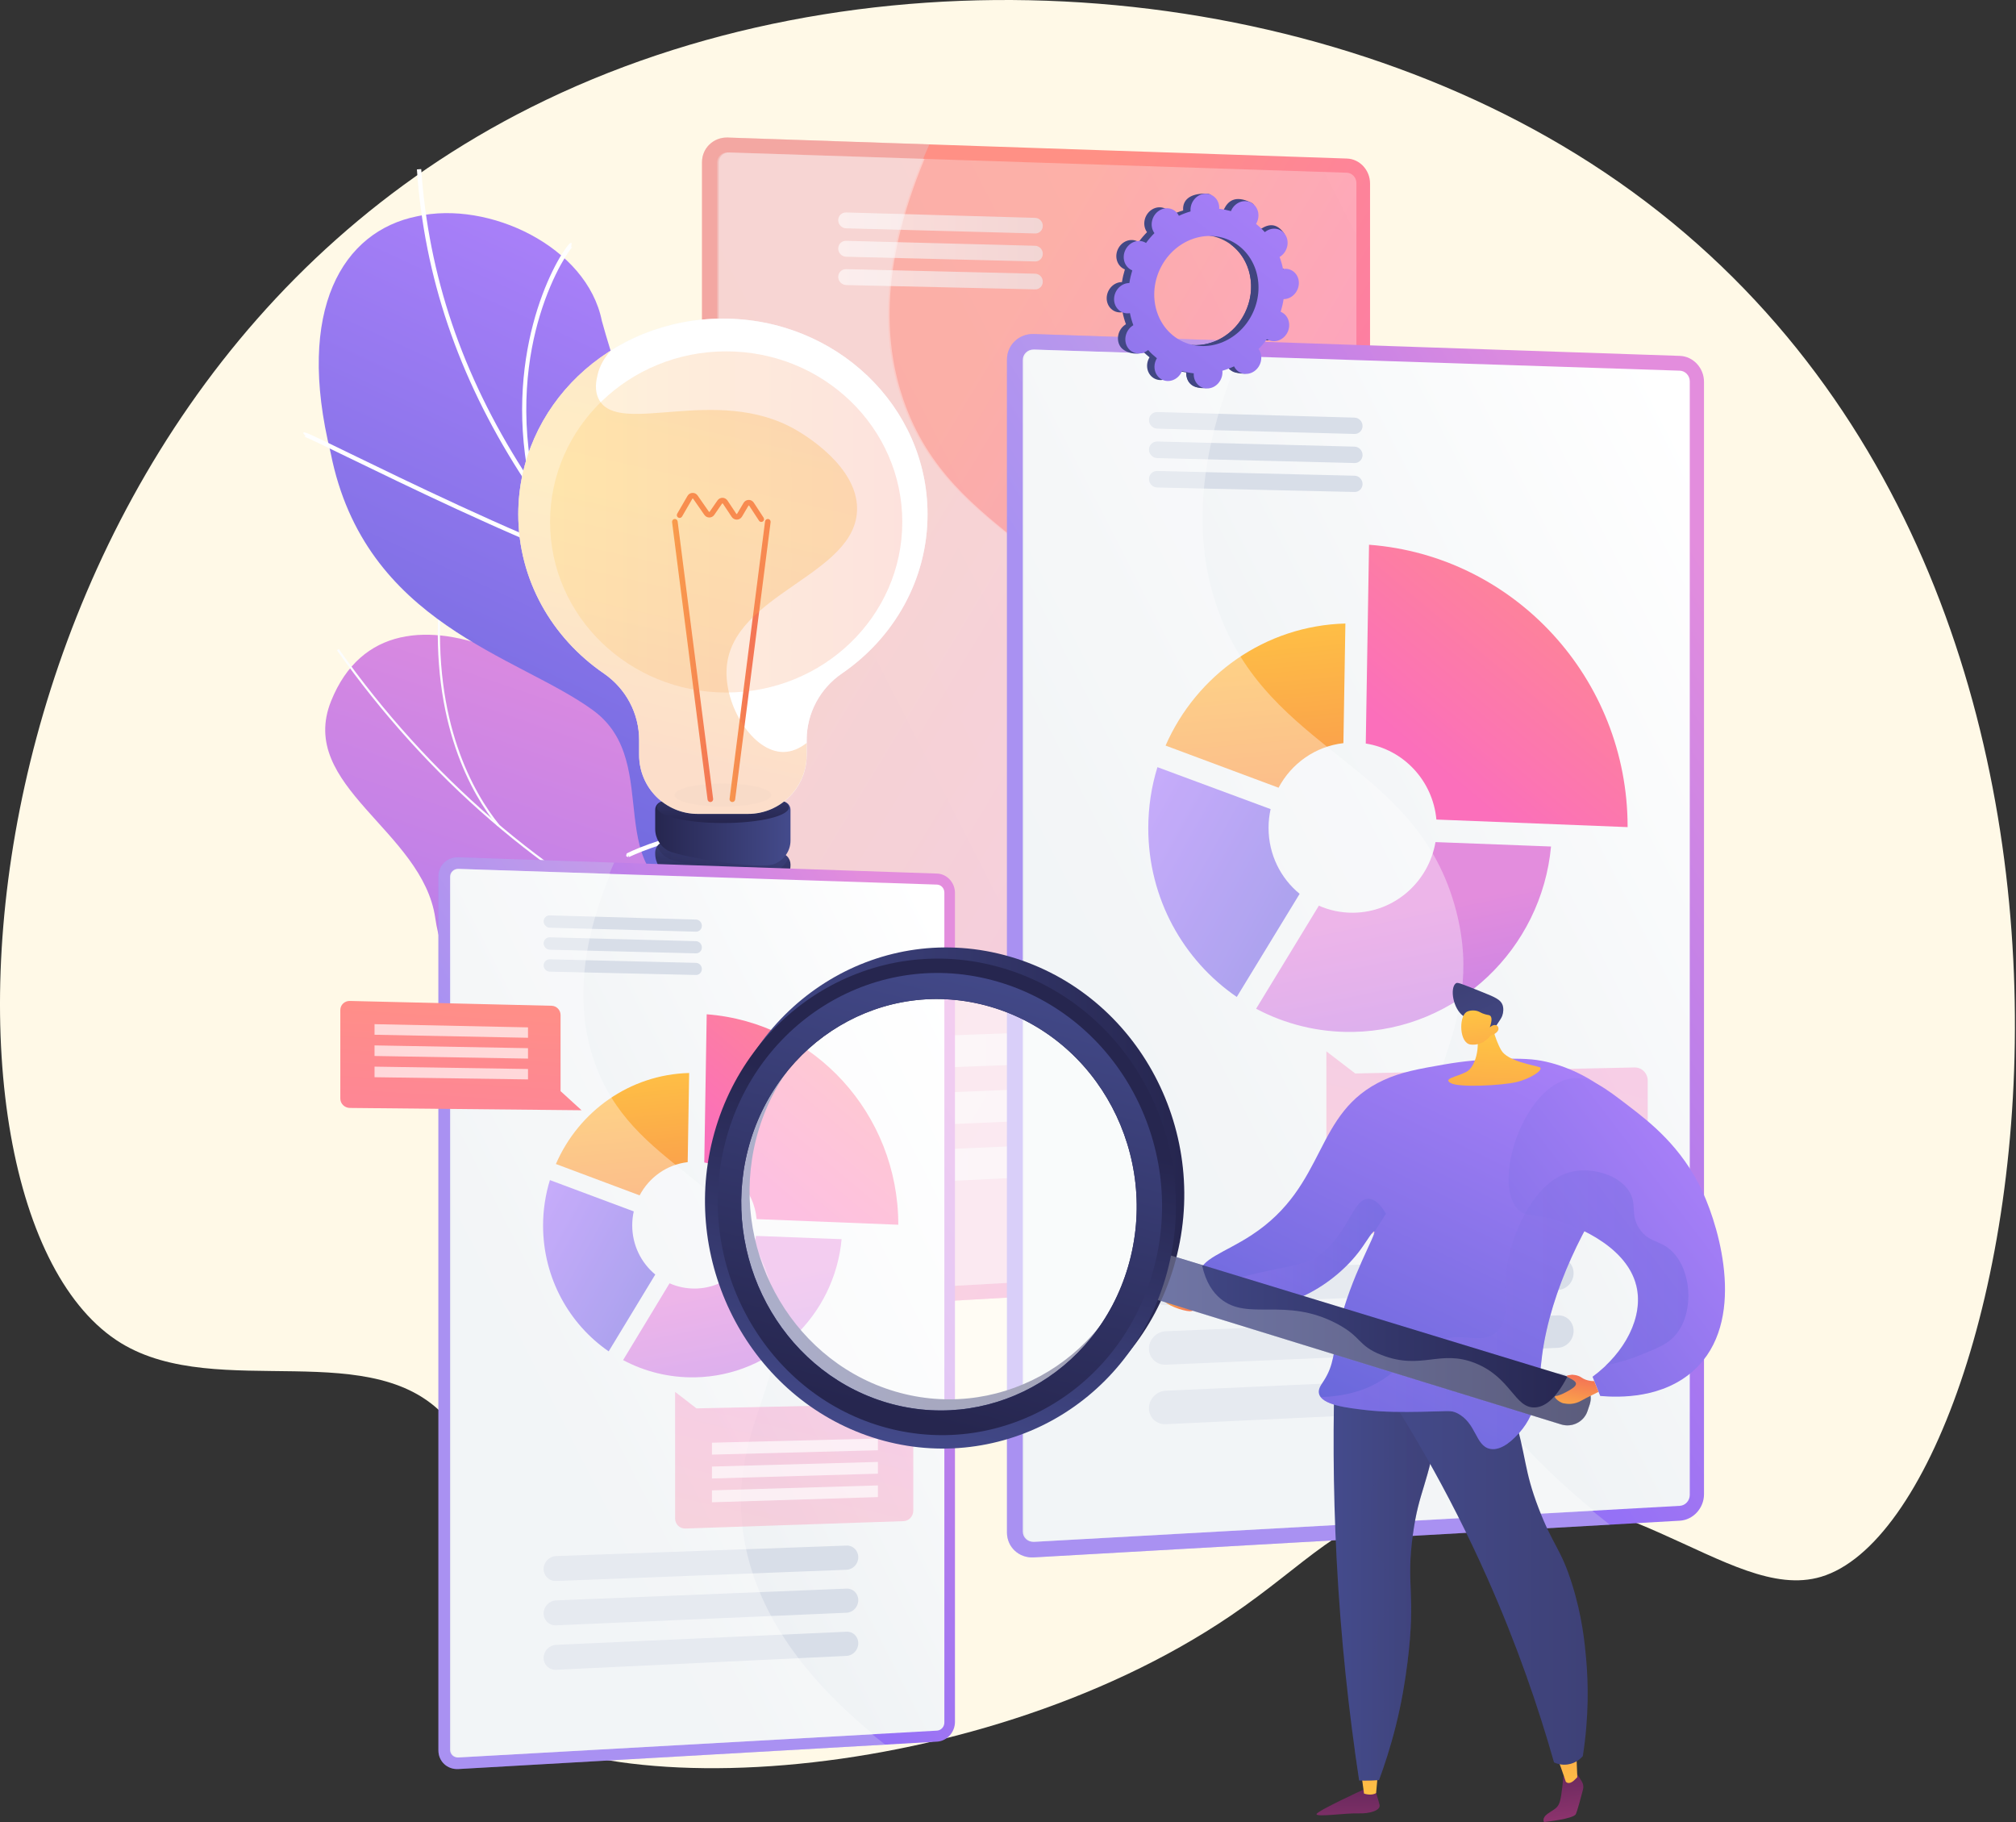 <svg width="498" height="450" viewBox="0 0 498 450" fill="none" xmlns="http://www.w3.org/2000/svg">
<rect x="0" y="0" width="498" height="450" fill="#333333" stroke="none"/>
<path d="M29.913 331.728C53.947 346.389 92.912 329.198 110.972 350.96C128.57 372.138 99.72 398.171 114.865 418.13C137.334 447.754 240.133 442.345 304.002 399.041C323.218 386.024 330.684 375.143 352.407 370.319C399.051 359.975 426.799 396.336 449.873 389.425C501.814 373.846 545.401 134.171 389.292 38.011C316.374 -6.907 211.105 -13.628 131.148 26.512C-13.354 99.013 -24.001 298.815 29.913 331.728Z" fill="#FFF9E7"/>
<path d="M272.467 274.329C274.131 272.83 276.445 268.095 276.524 266.628C277.127 256.78 279.457 238.427 273.005 230.22C271.896 228.816 264.398 231.988 262.544 231.278C257.265 232.146 255.49 232.761 250.069 231.136C234.076 226.306 239.576 192.755 211.979 201.325C191.769 207.59 181.688 222.961 165.631 196.054C149.558 169.147 96.585 136.448 81.796 173.124C73.315 194.176 104.367 205.081 107.522 226.733C110.517 247.311 125.798 255.407 148.512 253.34C171.227 251.272 167.422 264.339 172.78 282.156C179.231 303.556 208.381 288.043 221.22 279.742C231.571 273.051 262.433 262.982 272.467 274.329Z" fill="url(#paint0_linear_0_36782)"/>
<path d="M247.644 251.43C219.984 251.43 192.499 245.118 166.868 232.745C134.437 217.09 105.524 192.14 83.238 160.593L83.682 160.293C105.905 191.761 134.754 216.648 167.105 232.272C201.106 248.684 238.403 254.413 274.971 248.826L275.05 249.347C265.936 250.736 256.774 251.43 247.644 251.43Z" fill="#FCFDFE"/>
<path d="M174.46 291.373L174.032 291.057C186.253 275.008 212.582 256.638 232.744 250.136L232.903 250.641C212.835 257.112 186.618 275.386 174.46 291.373Z" fill="#FCFDFE"/>
<path d="M260.721 251.367C249.689 249.947 239.829 243.05 231.397 230.867C225.247 221.982 219.984 210.541 215.768 196.858L216.275 196.701C220.491 210.336 225.722 221.714 231.841 230.552C240.178 242.593 249.926 249.426 260.784 250.815L260.721 251.367Z" fill="#FCFDFE"/>
<path d="M109.455 243.65L109.17 243.193C122.231 235.049 142.077 226.117 162.445 229.81L162.35 230.331C142.156 226.685 122.437 235.554 109.455 243.65Z" fill="#FCFDFE"/>
<path d="M122.913 204.055C116.588 196.243 106.301 178.616 108.425 148.442L108.964 148.473C106.856 178.458 117.064 195.959 123.341 203.708L122.913 204.055Z" fill="#FCFDFE"/>
<path d="M257.154 295.902C268.678 287.491 280.075 278.795 291.329 269.847C291.599 269.91 284.703 241.488 266.316 234.592C230.192 221.493 237.103 188.432 236.025 171.64C235.344 147.526 222.33 128.068 201.549 138.926C178.312 150.541 158.641 115.459 148.671 79.241C144.993 60.934 120.773 49.446 103.02 53.423C84.728 57.1 72.919 76.258 81.7 111.94C90.101 154.218 128.033 161.919 146.483 175.412C164.633 188.637 146.943 216.854 173.208 223.056C195.621 229.068 220.539 228.611 220.777 251.273C220.729 273.84 228.829 287.885 257.154 295.902Z" fill="url(#paint1_linear_0_36782)"/>
<path d="M273.972 288.674C273.782 288.343 239.449 239.878 196.794 196.985C190.359 189.773 183.685 182.64 177.234 175.743C159.909 157.248 141.997 138.121 128.366 116.753C113.117 92.829 104.811 68.32 102.988 41.839L104.05 41.76C105.857 68.068 114.1 92.402 129.253 116.185C142.822 137.474 160.701 156.569 177.995 175.017C184.462 181.914 191.135 189.047 197.555 196.259C238.862 237.795 274.495 287.143 274.923 288.232L274.432 288.422L273.972 288.674Z" fill="white"/>
<path d="M144.819 139.446C124.894 131.887 99.549 119.546 85.917 112.933C80.21 110.156 75.709 107.962 75.138 107.852C75.201 107.868 75.344 107.852 75.487 107.757L74.853 106.905C75.281 106.589 75.297 106.574 86.392 111.971C99.992 118.583 125.322 130.908 145.199 138.452L144.819 139.446Z" fill="white"/>
<path d="M131.282 121.156C123.737 88.41 136.83 64.564 140.476 60.414C140.698 60.161 140.904 59.956 141.205 59.988L141.11 61.045C141.3 61.061 141.411 60.966 141.411 60.966C141.015 61.282 136.64 67.058 133.343 77.963C130.505 87.337 128.033 102.376 132.297 120.919L131.282 121.156Z" fill="white"/>
<path d="M223.281 225.423C214.642 210.383 211.25 191.02 213.2 167.9C214.214 155.875 216.655 143.297 220.46 130.546C220.65 129.93 220.808 129.394 220.824 129.283L221.886 129.425C221.87 129.583 221.775 129.883 221.49 130.846C217.701 143.534 215.276 156.032 214.262 167.995C212.328 190.893 215.673 210.052 224.216 224.902L223.281 225.423Z" fill="white"/>
<path d="M155.249 211.725L154.662 211.44L154.789 210.809C155.027 210.604 163 206.753 174 204.844C184.05 203.092 198.712 202.698 211.44 210.73L210.87 211.63C186.919 196.511 155.724 211.488 155.423 211.661L155.154 211.204H155.138L155.249 211.725Z" fill="white"/>
<path d="M268.171 280.767C264.969 273.839 262.512 260.457 269.011 235.964C269.154 235.412 269.28 234.938 269.296 234.844L269.772 234.907L270.295 234.591C270.438 234.812 270.438 234.812 270.057 236.233C263.653 260.409 266.031 273.555 269.154 280.31L268.171 280.767Z" fill="white"/>
<path d="M259.659 269.437C250.83 258.989 227.941 260.047 218.51 260.994C218.098 261.041 217.828 261.057 217.733 261.057L217.701 259.984C217.797 259.984 218.034 259.952 218.399 259.92C246.186 257.143 256.695 264.245 260.483 268.742L259.659 269.437Z" fill="white"/>
<path d="M332.708 39.157L179.76 33.972C176.264 33.862 173.417 36.572 173.417 40.044V318.506C173.417 321.978 176.264 324.625 179.76 324.419L332.708 315.7C335.871 315.526 338.434 312.704 338.434 309.422V45.308C338.434 42.01 335.871 39.252 332.708 39.157Z" fill="url(#paint2_linear_0_36782)"/>
<g opacity="0.3">
<path d="M269.963 244.773C267.369 212.94 286.871 199.797 279.437 170.944C270.232 135.291 234.865 133.753 222.813 98.796C218.194 85.401 216.376 65.14 229.583 35.653L179.776 33.957C176.28 33.846 173.433 36.557 173.433 40.029V318.49C173.433 321.962 176.28 324.61 179.776 324.404L316.148 316.635C281.446 289.717 271.56 264.352 269.963 244.773Z" fill="#D8DEE8"/>
</g>
<path opacity="0.3" d="M332.708 42.66L179.76 37.65C178.32 37.603 177.166 38.728 177.166 40.139V318.284C177.166 319.711 178.336 320.789 179.76 320.709L332.708 312.165C334.005 312.085 335.065 310.928 335.065 309.58V45.197C335.065 43.849 334.005 42.708 332.708 42.66Z" fill="url(#paint3_linear_0_36782)"/>
<path opacity="0.6" d="M303.826 253.222L211.03 256.567C208.831 256.647 207.06 258.486 207.06 260.689C207.06 262.877 208.831 264.589 211.03 264.51L303.826 260.927C305.883 260.848 307.559 259.056 307.559 256.932C307.559 254.824 305.883 253.159 303.826 253.222Z" fill="url(#paint4_linear_0_36782)"/>
<path opacity="0.6" d="M303.826 266.951L211.03 270.725C208.831 270.82 207.06 272.659 207.06 274.862C207.06 277.05 208.831 278.762 211.03 278.667L303.826 274.672C305.883 274.577 307.559 272.785 307.559 270.661C307.559 268.521 305.883 266.872 303.826 266.951Z" fill="url(#paint5_linear_0_36782)"/>
<path opacity="0.6" d="M303.826 280.665L211.03 284.85C208.831 284.945 207.06 286.8 207.06 289.003C207.06 291.191 208.831 292.887 211.03 292.792L303.826 288.385C305.883 288.29 307.559 286.483 307.559 284.358C307.559 282.218 305.883 280.569 303.826 280.665Z" fill="url(#paint6_linear_0_36782)"/>
<path opacity="0.6" d="M255.696 53.805L209.021 52.473C207.929 52.441 207.06 53.297 207.06 54.375C207.06 55.453 207.945 56.373 209.021 56.389L255.696 57.657C256.756 57.689 257.594 56.849 257.594 55.77C257.61 54.724 256.756 53.836 255.696 53.805Z" fill="url(#paint7_linear_0_36782)"/>
<path opacity="0.6" d="M255.696 60.701L209.021 59.48C207.929 59.449 207.06 60.305 207.06 61.399C207.06 62.477 207.945 63.38 209.021 63.412L255.696 64.569C256.756 64.601 257.594 63.745 257.594 62.683C257.61 61.62 256.756 60.733 255.696 60.701Z" fill="url(#paint8_linear_0_36782)"/>
<path opacity="0.6" d="M255.696 67.597L209.021 66.472C207.929 66.44 207.06 67.312 207.06 68.39C207.06 69.468 207.945 70.371 209.021 70.403L255.696 71.465C256.756 71.497 257.594 70.641 257.594 69.579C257.61 68.501 256.756 67.613 255.696 67.597Z" fill="url(#paint9_linear_0_36782)"/>
<path opacity="0.35" d="M270.311 244.757C267.717 212.923 287.219 199.781 279.785 170.928C270.595 135.274 235.213 133.753 223.177 98.78C218.748 85.939 216.898 66.789 228.396 39.236L180.139 37.65C178.7 37.603 177.545 38.728 177.545 40.139V318.252C177.545 319.679 178.716 320.757 180.139 320.678L312.336 313.29C280.987 287.608 271.845 263.527 270.311 244.757Z" fill="white"/>
<path opacity="0.75" d="M229.124 127.02C229.124 100.323 206.488 78.687 178.576 78.687C150.665 78.687 128.029 100.323 128.029 127.02C128.029 143.215 136.369 157.555 149.164 166.326C154.598 170.054 157.883 176.177 157.883 182.776V186.472C157.883 194.514 164.376 201.017 172.369 201.017H184.784C192.793 201.017 199.269 194.498 199.269 186.472V182.776C199.269 176.177 202.555 170.038 207.989 166.326C220.784 157.555 229.124 143.215 229.124 127.02Z" fill="#F4F7FA"/>
<ellipse cx="178.576" cy="222.574" rx="11.215" ry="5.964" fill="url(#paint10_linear_0_36782)"/>
<path d="M163.665 211.931V218.022C163.665 220.084 164.834 221.972 166.682 222.86C169.257 224.097 173.522 225.445 179.73 225.287C184.769 225.16 188.054 224.335 190.139 223.463C192.161 222.622 193.456 220.623 193.456 218.434V215.071L163.665 211.931Z" fill="url(#paint11_linear_0_36782)"/>
<path opacity="0.3" d="M163.665 217.26C164.123 217.705 164.644 218.085 165.229 218.355C168.119 219.735 186.996 222.828 191.561 221.099C192.145 220.877 192.682 220.576 193.156 220.211C193.362 219.64 193.472 219.021 193.472 218.402V215.04L163.681 211.931V217.26H163.665Z" fill="url(#paint12_linear_0_36782)"/>
<path d="M164.992 207.775C163.317 207.6 161.848 208.917 161.848 210.614V210.789C161.848 213.105 163.159 215.214 165.229 216.214C168.119 217.594 186.996 220.687 191.561 218.958C193.851 218.085 195.273 216.118 195.273 213.66V213.517C195.273 212.058 194.167 210.82 192.73 210.678L164.992 207.775Z" fill="url(#paint13_linear_0_36782)"/>
<path opacity="0.3" d="M192.73 210.677L164.992 207.775C163.902 207.664 162.891 208.187 162.338 209.028C162.891 210.344 163.918 211.455 165.245 212.089C168.135 213.469 187.817 216.959 191.577 215.182C193.03 214.484 194.183 213.326 194.799 211.899C194.325 211.248 193.599 210.773 192.73 210.677Z" fill="url(#paint14_linear_0_36782)"/>
<path d="M163.902 197.924C162.765 197.924 161.848 198.844 161.848 199.986V204.761C161.848 207.077 163.159 209.187 165.229 210.186C168.119 211.566 187.801 215.056 191.561 213.279C193.772 212.232 195.273 210.091 195.273 207.632V200.002C195.273 198.86 194.357 197.94 193.22 197.94H163.902V197.924Z" fill="url(#paint15_linear_0_36782)"/>
<ellipse cx="178.576" cy="199.399" rx="16.302" ry="3.87" fill="url(#paint16_linear_0_36782)"/>
<path d="M229.124 127.02C229.124 100.323 206.488 78.687 178.576 78.687C150.665 78.687 128.029 100.323 128.029 127.02C128.029 143.215 136.369 157.555 149.164 166.326C154.598 170.054 157.883 176.177 157.883 182.776V186.472C157.883 194.514 164.376 201.017 172.369 201.017H184.784C192.793 201.017 199.269 194.498 199.269 186.472V182.776C199.269 176.177 202.555 170.038 207.989 166.326C220.784 157.555 229.124 143.215 229.124 127.02Z" fill="white"/>
<ellipse opacity="0.5" cx="178.576" cy="196.354" rx="11.926" ry="2.839" fill="#F4F7FA"/>
<path d="M175.465 198.083C175.117 198.083 174.833 197.829 174.785 197.48L166.019 128.955C165.971 128.574 166.24 128.225 166.619 128.177C166.998 128.13 167.345 128.399 167.393 128.78L176.16 197.305C176.207 197.686 175.939 198.035 175.559 198.083C175.528 198.083 175.496 198.083 175.465 198.083Z" fill="url(#paint17_linear_0_36782)"/>
<path d="M180.914 198.083C180.883 198.083 180.851 198.083 180.82 198.083C180.44 198.035 180.172 197.686 180.219 197.305L188.986 128.78C189.034 128.399 189.381 128.13 189.76 128.177C190.139 128.225 190.408 128.574 190.36 128.955L181.594 197.48C181.546 197.829 181.246 198.083 180.914 198.083Z" fill="url(#paint18_linear_0_36782)"/>
<path d="M188.054 128.907C187.833 128.907 187.612 128.796 187.486 128.59L185.069 124.894C185.037 124.862 185.006 124.831 184.974 124.847C184.911 124.847 184.895 124.894 184.879 124.91L183.284 127.607C183.015 128.051 182.557 128.32 182.036 128.336C181.53 128.352 181.041 128.098 180.756 127.67L178.561 124.371C178.529 124.339 178.497 124.323 178.466 124.323C178.419 124.339 178.403 124.339 178.371 124.371L176.444 127.162C176.16 127.575 175.702 127.813 175.228 127.813C174.738 127.813 174.28 127.575 173.996 127.162L171.215 123.165C171.184 123.133 171.152 123.118 171.121 123.118C171.073 123.118 171.057 123.133 171.026 123.181L168.483 127.575C168.293 127.908 167.867 128.019 167.535 127.829C167.203 127.638 167.093 127.21 167.282 126.877L169.825 122.483C170.078 122.039 170.536 121.753 171.057 121.738C171.563 121.706 172.053 121.96 172.337 122.388L175.117 126.385C175.149 126.417 175.18 126.433 175.212 126.433C175.243 126.433 175.275 126.417 175.307 126.385L177.234 123.593C177.518 123.181 177.976 122.943 178.466 122.943C178.956 122.943 179.414 123.197 179.698 123.609L181.894 126.909C181.925 126.94 181.957 126.972 181.988 126.956C182.052 126.956 182.067 126.909 182.083 126.893L183.679 124.196C183.947 123.752 184.405 123.482 184.927 123.467C185.432 123.451 185.922 123.704 186.206 124.149L188.623 127.845C188.828 128.162 188.749 128.59 188.433 128.796C188.323 128.86 188.181 128.907 188.054 128.907Z" fill="url(#paint19_linear_0_36782)"/>
<path opacity="0.3" d="M179.493 165.136C180.583 146.514 211.843 142.152 211.717 125.512C211.638 115.265 199.206 107.651 196.553 106.129C176.997 94.898 152.923 107.873 147.964 98.689C146.731 96.405 147.3 93.915 147.632 92.503C148.137 90.361 149.259 88.363 150.933 86.539C137.143 95.168 128.013 110.078 128.013 127.003C128.013 143.199 136.353 157.538 149.148 166.31C154.582 170.038 157.868 176.161 157.868 182.759V186.455C157.868 194.498 164.36 201.001 172.353 201.001H184.769C192.777 201.001 199.254 194.482 199.254 186.455V183.505C197.548 184.822 195.589 185.742 193.425 185.726C185.969 185.662 178.956 174.416 179.493 165.136Z" fill="url(#paint20_linear_0_36782)"/>
<ellipse opacity="0.2" cx="179.382" cy="128.907" rx="43.503" ry="42.13" fill="url(#paint21_linear_0_36782)"/>
<path d="M231.467 215.751L113.201 211.727C110.49 211.632 108.299 213.739 108.299 216.432V432.321C108.299 435.014 110.49 437.058 113.201 436.915L231.467 430.151C233.911 430.008 235.897 427.838 235.897 425.288V220.519C235.897 217.969 233.911 215.83 231.467 215.751Z" fill="url(#paint22_linear_0_36782)"/>
<g opacity="0.3">
<path d="M182.944 375.165C180.926 350.484 196.028 340.298 190.274 317.929C183.165 290.286 155.797 289.098 146.48 261.993C142.918 251.6 141.499 235.901 151.714 213.042L113.201 211.727C110.49 211.632 108.299 213.739 108.299 216.432V432.321C108.299 435.014 110.49 437.058 113.201 436.915L218.666 430.896C191.819 410.001 184.173 390.341 182.944 375.165Z" fill="#D8DEE8"/>
</g>
<path d="M231.467 218.476L113.201 214.595C112.098 214.563 111.183 215.418 111.183 216.527V432.163C111.183 433.272 112.082 434.111 113.201 434.048L231.467 427.426C232.476 427.363 233.28 426.476 233.28 425.43V220.44C233.28 219.395 232.476 218.507 231.467 218.476Z" fill="url(#paint23_linear_0_36782)"/>
<path d="M209.129 381.723L137.368 384.321C135.682 384.384 134.294 385.81 134.294 387.505C134.294 389.2 135.666 390.531 137.368 390.467L209.129 387.695C210.721 387.632 212.014 386.254 212.014 384.606C212.014 382.959 210.721 381.66 209.129 381.723Z" fill="#D8DEE8"/>
<path d="M209.129 392.353L137.368 395.268C135.682 395.331 134.294 396.773 134.294 398.468C134.294 400.163 135.666 401.493 137.368 401.414L209.129 398.309C210.721 398.246 212.014 396.852 212.014 395.204C212.014 393.573 210.721 392.289 209.129 392.353Z" fill="#D8DEE8"/>
<path d="M209.129 402.998L137.368 406.246C135.682 406.325 134.294 407.766 134.294 409.461C134.294 411.157 135.666 412.471 137.368 412.392L209.129 408.97C210.721 408.891 212.014 407.497 212.014 405.85C212.014 404.202 210.721 402.919 209.129 402.998Z" fill="#D8DEE8"/>
<path d="M171.909 227.109L135.808 226.08C134.972 226.048 134.294 226.713 134.294 227.553C134.294 228.393 134.972 229.09 135.808 229.121L171.909 230.103C172.728 230.119 173.375 229.47 173.375 228.646C173.39 227.822 172.728 227.125 171.909 227.109Z" fill="#D8DEE8"/>
<path d="M171.909 232.448L135.808 231.498C134.972 231.482 134.294 232.147 134.294 232.987C134.294 233.827 134.972 234.524 135.808 234.555L171.909 235.458C172.728 235.474 173.375 234.825 173.375 234.001C173.39 233.161 172.728 232.48 171.909 232.448Z" fill="#D8DEE8"/>
<path d="M171.909 237.803L135.808 236.931C134.972 236.916 134.294 237.581 134.294 238.421C134.294 239.26 134.972 239.957 135.808 239.973L171.909 240.797C172.728 240.813 173.375 240.163 173.375 239.324C173.39 238.516 172.728 237.819 171.909 237.803Z" fill="#D8DEE8"/>
<path d="M158.004 295.229C160.353 290.777 164.736 287.609 169.875 287.023L170.238 265.003C155.592 265.383 142.965 274.46 137.321 287.482L158.004 295.229Z" fill="url(#paint24_linear_0_36782)"/>
<path d="M186.743 305.24C185.498 312.559 179.239 318.167 171.688 318.246C169.449 318.262 167.321 317.803 165.398 316.947L153.921 335.91C159.234 338.745 165.288 340.282 171.688 340.171C190.732 339.822 206.165 324.836 207.899 306.048L186.743 305.24Z" fill="url(#paint25_linear_0_36782)"/>
<path d="M150.358 333.755L161.867 314.777C158.398 311.909 156.176 307.553 156.176 302.642C156.176 301.454 156.302 300.298 156.554 299.189L135.839 291.458C134.752 295.007 134.152 298.793 134.152 302.706C134.168 315.648 140.6 327.022 150.358 333.755Z" fill="url(#paint26_linear_0_36782)"/>
<path d="M173.974 287.101C180.879 288.179 186.254 293.945 186.901 301.09L221.898 302.484C221.898 302.468 221.898 302.452 221.898 302.436C221.898 275.173 201.183 252.519 174.573 250.507L173.974 287.101Z" fill="url(#paint27_linear_0_36782)"/>
<path opacity="0.35" d="M183.212 375.165C181.194 350.484 196.281 340.297 190.527 317.929C183.417 290.285 156.065 289.097 146.748 261.992C143.327 252.028 141.893 237.184 150.784 215.83L113.469 214.61C112.366 214.579 111.451 215.434 111.451 216.543V432.163C111.451 433.272 112.35 434.111 113.469 434.048L215.703 428.329C191.473 408.384 184.394 389.707 183.212 375.165Z" fill="white"/>
<path d="M143.658 274.207L86.417 273.636C85.125 273.621 84.068 272.591 84.068 271.324V249.446C84.068 248.179 85.125 247.181 86.417 247.213L136.249 248.401C137.479 248.432 138.472 249.446 138.472 250.682V269.486L143.658 274.207Z" fill="url(#paint28_linear_0_36782)"/>
<path opacity="0.67" d="M130.432 256.306L92.518 255.561V252.947L130.432 253.739V256.306Z" fill="white"/>
<path opacity="0.67" d="M130.432 261.454L92.518 260.805V258.191L130.432 258.872V261.454Z" fill="white"/>
<path opacity="0.67" d="M130.432 266.587L92.518 266.048V263.434L130.432 264.02V266.587Z" fill="white"/>
<path opacity="0.3" d="M172.051 347.838L223.191 346.729C224.515 346.697 225.603 347.806 225.603 349.184V373.105C225.603 374.483 224.531 375.64 223.191 375.687L169.292 377.509C167.904 377.557 166.769 376.448 166.769 375.022V343.767L172.051 347.838Z" fill="url(#paint29_linear_0_36782)"/>
<path opacity="0.67" d="M175.866 368.084L216.869 366.864V369.747L175.866 371.03V368.084Z" fill="white"/>
<path opacity="0.67" d="M175.866 362.206L216.869 361.065V363.964L175.866 365.153V362.206Z" fill="white"/>
<path opacity="0.67" d="M175.866 356.313L216.869 355.283V358.182L175.866 359.259V356.313Z" fill="white"/>
<path d="M414.961 87.895L255.362 82.501C251.705 82.375 248.745 85.206 248.745 88.812V378.487C248.745 382.093 251.705 384.845 255.362 384.639L414.961 375.576C418.269 375.386 420.929 372.46 420.929 369.044V94.301C420.929 90.868 418.253 88.005 414.961 87.895Z" fill="url(#paint30_linear_0_36782)"/>
<g opacity="0.3">
<path d="M349.472 301.805C346.765 268.684 367.122 255.018 359.35 224.997C349.757 187.906 312.841 186.309 300.256 149.945C295.444 136.01 293.528 114.942 307.332 84.257L255.346 82.501C251.689 82.375 248.729 85.206 248.729 88.812V378.487C248.729 382.093 251.689 384.845 255.346 384.639L397.659 376.557C361.455 348.545 351.15 322.162 349.472 301.805Z" fill="#D8DEE8"/>
</g>
<path d="M414.961 91.549L255.362 86.329C253.874 86.282 252.655 87.436 252.655 88.923V378.265C252.655 379.736 253.874 380.875 255.362 380.796L414.961 371.907C416.322 371.828 417.414 370.626 417.414 369.218V94.174C417.414 92.782 416.306 91.596 414.961 91.549Z" fill="url(#paint31_linear_0_36782)"/>
<path d="M384.82 310.584L287.972 314.063C285.692 314.143 283.824 316.056 283.824 318.35C283.824 320.628 285.676 322.415 287.972 322.32L384.82 318.587C386.973 318.508 388.715 316.642 388.715 314.443C388.715 312.245 386.973 310.52 384.82 310.584Z" fill="#D8DEE8"/>
<path d="M384.82 324.867L287.972 328.789C285.692 328.884 283.824 330.814 283.824 333.091C283.824 335.369 285.676 337.141 287.972 337.046L384.82 332.886C386.973 332.791 388.715 330.924 388.715 328.71C388.715 326.496 386.973 324.772 384.82 324.867Z" fill="#D8DEE8"/>
<path d="M384.82 339.134L287.972 343.483C285.692 343.578 283.824 345.524 283.824 347.801C283.824 350.079 285.676 351.851 287.972 351.74L384.82 347.153C386.973 347.058 388.715 345.176 388.715 342.961C388.715 340.747 386.973 339.039 384.82 339.134Z" fill="#D8DEE8"/>
<path d="M334.591 103.143L285.882 101.766C284.742 101.735 283.824 102.621 283.824 103.759C283.824 104.882 284.742 105.831 285.882 105.863L334.591 107.176C335.684 107.208 336.586 106.322 336.586 105.215C336.586 104.092 335.7 103.174 334.591 103.143Z" fill="#D8DEE8"/>
<path d="M334.591 110.308L285.882 109.042C284.742 109.011 283.824 109.912 283.824 111.035C283.824 112.158 284.742 113.107 285.882 113.139L334.591 114.357C335.684 114.388 336.586 113.503 336.586 112.396C336.586 111.257 335.7 110.339 334.591 110.308Z" fill="#D8DEE8"/>
<path d="M334.591 117.489L285.882 116.318C284.742 116.287 283.824 117.188 283.824 118.311C283.824 119.434 284.742 120.383 285.882 120.399L334.591 121.506C335.684 121.538 336.586 120.652 336.586 119.545C336.586 118.438 335.7 117.504 334.591 117.489Z" fill="#D8DEE8"/>
<path d="M315.833 194.549C318.999 188.57 324.919 184.331 331.853 183.54L332.344 153.994C312.572 154.516 295.554 166.695 287.924 184.142L315.833 194.549Z" fill="url(#paint32_linear_0_36782)"/>
<path d="M354.601 207.978C352.907 217.8 344.485 225.329 334.275 225.424C331.251 225.456 328.386 224.823 325.79 223.684L310.292 249.134C317.447 252.93 325.632 255.018 334.275 254.86C359.983 254.385 380.799 234.298 383.142 209.069L354.601 207.978Z" fill="url(#paint33_linear_0_36782)"/>
<path d="M305.512 246.224L321.041 220.758C316.355 216.915 313.363 211.063 313.363 204.467C313.363 202.869 313.537 201.319 313.87 199.832L285.914 189.472C284.442 194.233 283.65 199.31 283.65 204.562C283.666 221.945 292.341 237.192 305.512 246.224Z" fill="url(#paint34_linear_0_36782)"/>
<path d="M337.378 183.635C346.701 185.091 353.952 192.825 354.822 202.41L402.059 204.277C402.059 204.261 402.059 204.229 402.059 204.213C402.059 167.628 374.103 137.244 338.185 134.539L337.378 183.635Z" fill="url(#paint35_linear_0_36782)"/>
<path opacity="0.35" d="M349.836 301.789C347.129 268.668 367.486 255.002 359.714 224.997C350.121 187.906 313.205 186.324 300.636 149.945C296.014 136.58 294.082 116.666 306.081 88.005L255.726 86.36C254.238 86.313 253.019 87.468 253.019 88.954V378.265C253.019 379.736 254.238 380.875 255.726 380.796L393.685 373.124C360.996 346.362 351.435 321.292 349.836 301.789Z" fill="white"/>
<path opacity="0.3" d="M334.781 265.125L403.785 263.638C405.574 263.607 407.03 265.078 407.03 266.928V299.037C407.03 300.888 405.574 302.453 403.785 302.501L331.045 304.953C329.162 305.016 327.642 303.529 327.642 301.615V259.652L334.781 265.125Z" fill="url(#paint36_linear_0_36782)"/>
<path opacity="0.67" d="M339.926 292.299L395.268 290.638V294.529L339.926 296.253V292.299Z" fill="white"/>
<path opacity="0.67" d="M339.926 284.406L395.268 282.888V286.763L339.926 288.345V284.406Z" fill="white"/>
<path opacity="0.67" d="M339.926 276.513L395.268 275.122V278.997L339.926 280.452V276.513Z" fill="white"/>
<path d="M336.676 442.054C336.676 442.054 325.396 447.23 325.222 448.037C325.033 448.86 332.49 447.752 335.523 447.863C338.556 447.974 341.068 447.071 340.784 445.774C340.5 444.491 339.441 441.247 339.441 441.247L336.676 442.054Z" fill="url(#paint37_linear_0_36782)"/>
<path d="M336.25 437.875L336.945 442.972C336.945 442.972 338.73 443.605 339.931 442.845L340.437 437.258L336.25 437.875Z" fill="url(#paint38_linear_0_36782)"/>
<path d="M389.428 437.875L390.74 439.98C391.103 440.566 391.214 441.278 391.04 441.959C390.582 443.716 389.681 447.135 389.27 448.037C388.733 449.256 381.418 450 381.418 450C381.418 450 380.771 449.082 382.272 447.974C383.788 446.866 384.768 446.691 385.289 445.045C385.826 443.399 386.174 438.777 386.174 438.777L389.428 437.875Z" fill="url(#paint39_linear_0_36782)"/>
<path d="M383.946 432.525C384.42 432.905 386.79 440.044 386.79 440.044C386.79 440.044 387.548 441.009 388.986 439.569C390.424 438.128 389.634 438.92 389.634 438.92L389.349 431.908L383.946 432.525Z" fill="url(#paint40_linear_0_36782)"/>
<path d="M329.804 335.576C329.251 350.771 329.267 367.28 330.167 384.913C331.194 404.762 333.216 423.123 335.744 439.743C336.676 439.774 337.64 439.774 338.651 439.743C339.331 439.727 339.994 439.679 340.642 439.648C341.922 436.197 343.438 431.654 344.797 426.225C346.219 420.527 347.072 415.414 347.688 410.523C349.821 393.318 347.262 391.814 348.999 379.056C350.532 367.755 352.76 367.312 355.335 351.277C358.131 333.866 356.014 331.27 354.987 330.32C350.595 326.3 340.358 329.07 329.804 335.576Z" fill="url(#paint41_linear_0_36782)"/>
<path opacity="0.3" d="M354.971 330.305C350.8 326.49 341.29 328.833 331.257 334.689C342.854 347.178 344.133 355.298 342.759 360.569C341.211 366.52 336.455 368.246 336.487 374.767C336.534 382.76 343.738 384.866 343.612 393.334C343.517 398.937 340.358 398.874 339.631 405.791C338.762 413.974 342.917 416.776 341.59 422.838C341.021 425.45 339.378 428.853 334.702 432.367C335.049 434.852 335.397 437.305 335.76 439.727C336.692 439.759 337.656 439.759 338.667 439.727C339.346 439.711 340.01 439.664 340.658 439.632C341.937 436.182 343.454 431.639 344.813 426.21C346.235 420.511 347.088 415.399 347.704 410.508C349.837 393.302 347.277 391.799 349.015 379.041C350.548 367.739 352.775 367.296 355.335 351.262C358.115 333.851 355.998 331.255 354.971 330.305Z" fill="url(#paint42_linear_0_36782)"/>
<path d="M336.961 335.291C346.946 349.853 357.736 367.993 367.389 389.709C374.688 406.123 379.981 421.54 383.883 435.28C384.404 435.517 385.637 436.008 387.217 435.786C389.365 435.501 390.645 434.124 390.993 433.728C392.541 423.867 392.351 415.526 391.798 409.495C391.451 405.633 390.835 399.222 388.354 391.292C385.589 382.412 383.693 381.922 380.091 372.535C376.347 362.785 377.248 360.348 373.645 348.16C372.176 343.142 369.696 335.687 365.636 326.775C356.061 329.625 346.519 332.458 336.961 335.291Z" fill="url(#paint43_linear_0_36782)"/>
<path d="M296.374 314.746C296.469 318.291 302.283 321.409 306.975 322.375C317.923 324.607 330.625 316.645 336.645 307.828C337.83 306.103 339.141 303.998 339.457 304.156C340.168 304.52 333.596 315.363 330.736 327.677C329.283 333.977 329.662 336.937 326.929 341.132C326.312 342.081 325.554 343.078 325.823 344.202C326.486 347.02 332.916 347.748 337.387 348.254C342.095 348.793 346.487 348.745 350.832 348.682C357.784 348.587 358.336 348.223 359.916 348.998C364.751 351.373 364.419 357.071 368.068 357.831C371.118 358.464 374.23 355.045 375.21 353.968C380.312 348.334 380.044 341.543 380.944 334.689C383.046 318.766 391.688 301.323 400.14 290.275C402.699 286.919 404.485 285.162 404.595 282.044C404.927 272.911 390.471 262.812 378.432 261.657C375.131 261.34 369.222 261.435 363.692 261.958C361.48 262.163 359.126 262.48 356.599 262.923C350.453 263.999 346.187 264.743 341.827 266.738C324.259 274.794 328.098 292.712 309.076 305.106C302.52 309.38 296.279 311.026 296.374 314.746Z" fill="url(#paint44_linear_0_36782)"/>
<path d="M368.353 252.176C368.353 252.176 369.111 256.386 370.849 259.394C372.413 262.1 378.906 263.082 380.265 263.556C381.624 264.031 378.227 266.39 374.625 267.244C371.023 268.099 360.469 268.653 358.4 267.514C356.33 266.374 359.743 266.026 362.223 264.728C364.703 263.414 365.541 258.111 364.767 255.848C363.977 253.585 368.353 252.176 368.353 252.176Z" fill="url(#paint45_linear_0_36782)"/>
<path d="M361.496 250.957C358.874 249.089 358.147 244.008 359.6 242.884C360.011 242.552 360.406 242.71 366.315 245.084C369.253 246.256 370.691 246.889 371.165 248.187C371.449 248.978 371.402 250.054 371.086 250.893C370.928 251.321 370.596 251.875 369.885 252.904C369.253 253.822 369.301 253.79 369.095 254.059C368.621 254.692 367.721 255.768 366.078 257.019C365.983 256.56 365.841 255.974 365.604 255.341C365.509 255.104 365.13 254.154 364.53 253.347C363.503 251.954 362.334 251.558 361.496 250.957Z" fill="url(#paint46_linear_0_36782)"/>
<path d="M368.195 255.768C368.195 255.768 366.489 258.317 363.313 257.984C360.469 257.668 360.343 251.257 362.207 249.975C362.839 249.548 364.056 249.421 365.035 249.738C365.62 249.928 365.793 250.181 366.741 250.466C367.61 250.735 367.863 250.64 368.132 250.877C368.448 251.178 368.669 251.875 368.021 253.727C368.59 253.204 369.253 253.014 369.696 253.252C369.775 253.283 369.964 253.426 370.059 253.632C370.454 254.391 369.743 255.294 368.195 255.768Z" fill="url(#paint47_linear_0_36782)"/>
<path opacity="0.3" d="M311.73 314.191C319.661 312.403 322.837 312.45 326.755 309.285C333.295 304.014 334.275 295.973 338.067 296.084C339.868 296.131 341.321 297.967 342.364 299.772C341.4 301.275 340.452 302.779 339.489 304.267C339.489 304.204 339.473 304.172 339.441 304.156C339.125 303.998 337.814 306.087 336.629 307.828C330.61 316.645 317.907 324.622 306.959 322.375C303.815 321.726 300.181 320.111 298.08 318.054C303.499 316.217 308.112 315.014 311.73 314.191Z" fill="url(#paint48_linear_0_36782)"/>
<path d="M298.807 321.029C298.807 321.029 294.32 320.586 291.666 319.446C288.996 318.307 287.274 319.953 287.511 321.077C287.764 322.216 292.14 323.799 293.909 323.847C295.647 323.91 298.807 321.029 298.807 321.029Z" fill="url(#paint49_linear_0_36782)"/>
<path d="M395.29 344.772C400.093 345.2 410.93 345.405 418.577 338.299C431.327 326.49 425.007 303.998 420.568 294.327C415.481 283.231 407.376 277.027 402.462 273.259C396.364 268.574 392.636 265.725 388.149 266.358C376.552 268.02 368.527 291.826 374.894 298.632C376.979 300.864 379.033 299.598 385.068 301.529C387.027 302.162 401.688 306.832 404.248 317.642C406.033 325.208 401.483 334.072 393.394 340.024C394.01 341.607 394.642 343.189 395.29 344.772Z" fill="url(#paint50_linear_0_36782)"/>
<path opacity="0.3" d="M341.369 340.847C346.819 337.396 347.625 333.898 353.723 331.539C361.638 328.469 365.446 332.362 369.38 329.228C374.056 325.477 369.917 318.956 373.408 307.638C374.009 305.723 378.511 291.129 388.86 289.262C393.678 288.391 400.061 290.243 402.51 294.342C404.437 297.54 402.636 299.93 404.974 303.476C407.313 307.005 410.109 306.151 413.079 309.095C417.803 313.78 418.53 323.657 414.264 329.244C412.273 331.856 409.682 332.885 404.816 334.816C401.846 336.003 399.081 336.731 396.696 337.206C402.652 331.476 405.749 324.084 404.216 317.642C402.62 310.899 396.332 306.546 391.34 304.061C386.348 313.479 382.256 324.385 380.897 334.673C379.997 341.527 380.265 348.318 375.162 353.952C374.183 355.029 371.086 358.448 368.021 357.815C364.387 357.055 364.703 351.357 359.869 348.982C358.289 348.207 357.736 348.571 350.785 348.666C346.44 348.729 342.048 348.777 337.34 348.238C333.374 347.779 327.861 347.162 326.218 345.041C333.406 344.851 338.193 342.873 341.369 340.847Z" fill="url(#paint51_linear_0_36782)"/>
<path d="M392.13 348.555L392.683 346.909C393.583 344.282 392.114 341.464 389.397 340.641L283.403 308.288L280.18 319.257L385.637 351.8C388.322 352.639 391.229 351.183 392.13 348.555Z" fill="url(#paint52_linear_0_36782)"/>
<path fill-rule="evenodd" clip-rule="evenodd" d="M249.373 236.236C217.965 227.167 186.209 246.509 178.104 278.578C170.173 309.934 187.71 342.556 217.554 352.243C247.919 362.104 280.449 344.867 289.944 312.91C299.66 280.176 281.349 245.464 249.373 236.236ZM246.718 245.892C273.418 253.679 288.743 282.693 280.717 310.076C272.834 336.921 245.565 351.547 219.987 343.316C194.804 335.196 180.032 307.67 186.794 281.253C193.698 254.313 220.413 238.231 246.718 245.892Z" fill="url(#paint53_linear_0_36782)"/>
<path opacity="0.3" d="M283.419 308.303L296.927 312.434C297.859 316.756 299.66 319.225 301.477 320.729C308.302 326.395 317.418 320.222 330.136 326.87C336.518 330.21 335.302 332.331 341.29 334.658C351.18 338.504 355.698 333.17 364.451 336.684C373.298 340.229 374.183 347.874 379.191 347.605C381.339 347.495 384.104 345.927 387.185 339.992L389.397 340.672C392.098 341.496 393.568 344.313 392.683 346.941L392.13 348.587C391.245 351.214 388.338 352.655 385.653 351.832L280.196 319.288L283.419 308.303Z" fill="#D8DEE8"/>
<path opacity="0.56" d="M217.491 347.7C243.938 356.232 272.17 341.131 280.338 313.337C288.68 284.972 272.802 254.93 245.139 246.873C217.902 238.943 190.254 255.626 183.144 283.5C176.161 310.836 191.439 339.295 217.491 347.7Z" fill="white"/>
<path fill-rule="evenodd" clip-rule="evenodd" d="M247.319 238.99C215.911 229.921 184.155 249.263 176.051 281.331C168.12 312.688 185.656 345.31 215.5 354.997C245.865 364.858 278.395 347.621 287.89 315.663C297.606 282.93 279.295 248.218 247.319 238.99ZM244.665 248.646C271.364 256.433 286.689 285.447 278.663 312.83C270.78 339.675 243.511 354.285 217.949 346.07C192.75 337.95 177.978 310.424 184.74 284.006C191.644 257.066 218.36 240.985 244.665 248.646Z" fill="url(#paint54_linear_0_36782)"/>
<path fill-rule="evenodd" clip-rule="evenodd" d="M246.371 242.425C216.78 233.846 186.794 252.033 179.116 282.281C171.595 311.88 188.152 342.714 216.353 351.847C245.028 361.139 275.709 344.819 284.62 314.666C293.735 283.832 276.483 251.147 246.371 242.425ZM244.665 248.646C271.364 256.433 286.689 285.447 278.663 312.83C270.78 339.675 243.511 354.285 217.949 346.07C192.75 337.95 177.978 310.424 184.74 284.006C191.644 257.066 218.36 240.985 244.665 248.646Z" fill="url(#paint55_linear_0_36782)"/>
<path d="M394.879 343.759L393.805 341.1C393.805 341.1 392.051 341.211 390.613 340.182C389.839 339.628 388.449 339.454 388.038 339.564C387.627 339.675 386.111 339.612 387.849 340.435C389.586 341.258 389.571 341.875 388.844 342.556C388.117 343.237 385.368 344.709 384.373 344.772C383.377 344.835 385.179 346.371 386.174 346.576C387.169 346.766 388.812 347.02 390.834 345.817C391.593 345.373 394.879 343.759 394.879 343.759Z" fill="url(#paint56_linear_0_36782)"/>
<path fill-rule="evenodd" clip-rule="evenodd" d="M316.188 81.886C315.236 83.771 313.083 84.572 311.367 83.693C311.273 83.646 311.195 83.599 311.133 83.536C310.493 84.415 309.807 85.216 309.058 85.97L309.058 85.97C309.12 86.049 309.183 86.127 309.229 86.222C310.243 87.918 309.697 90.258 308.028 91.436C306.359 92.614 304.174 92.206 303.16 90.509C303.114 90.431 303.067 90.337 303.02 90.242C302.084 90.682 301.117 91.043 300.134 91.326C300.134 91.371 300.137 91.42 300.141 91.471C300.145 91.526 300.149 91.583 300.149 91.64C300.18 93.698 298.636 95.52 296.67 95.692C294.72 95.865 293.097 94.342 293.051 92.284C293.051 92.229 293.054 92.178 293.058 92.127C293.062 92.076 293.066 92.025 293.066 91.97C292.083 91.86 291.116 91.672 290.149 91.405C290.117 91.514 290.071 91.609 290.024 91.703C289.072 93.588 286.919 94.389 285.203 93.509C283.487 92.63 282.847 90.399 283.799 88.53L283.799 88.53C283.846 88.436 283.892 88.342 283.955 88.248C283.436 87.83 282.938 87.391 282.47 86.927C280.722 87.872 277.634 87.083 276.669 85.468C275.655 83.771 276.201 81.431 277.87 80.253C277.948 80.19 278.042 80.127 278.135 80.08C277.777 79.106 277.496 78.117 277.293 77.096C277.199 77.112 277.106 77.127 276.996 77.143C275.046 77.316 273.424 75.792 273.377 73.735C273.346 71.677 274.89 69.855 276.856 69.683C276.95 69.667 277.059 69.667 277.153 69.667C277.309 68.615 277.558 67.578 277.87 66.541C277.824 66.514 277.773 66.491 277.719 66.468C277.682 66.452 277.643 66.435 277.605 66.416C275.889 65.536 275.249 63.306 276.201 61.437C277.153 59.552 279.306 58.751 281.022 59.63C281.083 59.655 281.153 59.699 281.219 59.739C281.237 59.751 281.254 59.762 281.271 59.772C281.911 58.892 282.597 58.091 283.346 57.337C283.284 57.259 283.222 57.18 283.175 57.086C282.161 55.39 282.707 53.05 284.376 51.871C286.045 50.694 288.23 51.102 289.244 52.798C289.291 52.877 289.337 52.971 289.384 53.065C290.32 52.625 291.288 52.264 292.27 51.981C292.27 51.936 292.267 51.887 292.263 51.836C292.259 51.782 292.255 51.724 292.255 51.667C292.208 49.61 293.659 47.741 297.949 47.819C299.486 47.856 299.45 48.545 299.383 49.827C299.364 50.185 299.343 50.59 299.354 51.039C299.354 51.094 299.35 51.145 299.346 51.196C299.342 51.247 299.338 51.298 299.338 51.353C300.321 51.463 301.288 51.652 302.255 51.919C302.287 51.809 302.333 51.715 302.38 51.62L302.38 51.62C303.316 49.751 305.033 48.071 309.042 50.034C310.643 50.818 309.71 52.623 308.808 54.368C308.735 54.51 308.661 54.652 308.59 54.793C308.543 54.887 308.496 54.981 308.434 55.076C309.214 55.704 309.947 56.379 310.602 57.117C310.68 57.055 310.758 56.992 310.852 56.929C312.521 55.751 314.705 56.159 315.72 57.856C316.734 59.552 316.188 61.892 314.518 63.07C314.44 63.133 314.347 63.196 314.253 63.243C314.612 64.217 314.893 65.206 315.096 66.227C315.189 66.212 315.283 66.196 315.392 66.18C317.342 66.007 318.965 67.531 319.012 69.588C319.043 71.646 317.498 73.468 315.532 73.641C315.439 73.656 315.33 73.656 315.236 73.656C315.08 74.709 314.83 75.745 314.518 76.782C314.564 76.81 314.616 76.832 314.669 76.855C314.706 76.871 314.745 76.888 314.783 76.908C316.5 77.787 317.139 80.017 316.188 81.886ZM281.786 86.206C281.806 86.228 281.825 86.25 281.845 86.272C281.796 86.24 281.772 86.217 281.786 86.206ZM284.875 65.882C281.459 72.683 283.721 80.771 289.961 83.96C296.202 87.148 304.034 84.227 307.451 77.426C310.868 70.625 308.605 62.536 302.365 59.348C296.14 56.159 288.308 59.081 284.875 65.882Z" fill="url(#paint57_linear_0_36782)"/>
<path d="M315.532 73.657C317.498 73.484 319.043 71.662 319.012 69.605C318.965 67.547 317.342 66.023 315.392 66.196C315.283 66.212 315.189 66.228 315.096 66.243C314.893 65.222 314.612 64.233 314.253 63.259C314.347 63.212 314.44 63.149 314.518 63.086C316.188 61.908 318.263 59.05 317.093 57.463C314.846 54.464 312.521 55.767 310.852 56.945C310.758 57.008 310.68 57.071 310.602 57.134C309.947 56.395 309.214 55.72 308.434 55.092C308.496 54.998 308.543 54.903 308.59 54.809C309.105 53.788 309.151 52.673 308.808 51.715C307.186 54.589 305.594 57.463 304.018 60.353C308.995 64.029 310.571 71.254 307.466 77.41C304.83 82.641 299.603 85.562 294.486 85.201C294.252 85.798 294.033 86.395 293.784 86.992C293.129 88.594 292.364 90.164 291.615 91.719C292.083 91.813 292.567 91.876 293.051 91.923C293.051 92.033 293.035 92.127 293.035 92.237C293.082 94.295 294.314 96.054 297.871 95.85C299.837 95.74 300.18 93.651 300.134 91.593C300.134 91.484 300.118 91.374 300.118 91.279C301.101 90.997 302.068 90.635 303.004 90.196C303.051 90.29 303.098 90.384 303.145 90.463C304.159 92.159 307.685 92.881 309.354 91.703C311.024 90.525 310.228 87.887 309.214 86.19C309.167 86.096 309.105 86.018 309.042 85.939C309.791 85.185 310.477 84.384 311.117 83.505C311.195 83.552 311.289 83.615 311.367 83.646C313.083 84.526 315.236 83.725 316.188 81.84C317.124 79.971 316.5 77.74 314.784 76.861C314.69 76.814 314.596 76.782 314.518 76.735C314.83 75.698 315.08 74.662 315.236 73.61C315.33 73.672 315.423 73.672 315.532 73.657Z" fill="url(#paint58_linear_0_36782)"/>
<path fill-rule="evenodd" clip-rule="evenodd" d="M318.029 82.106C317.077 83.991 314.924 84.792 313.208 83.913C313.191 83.903 313.173 83.891 313.155 83.88C313.09 83.84 313.019 83.796 312.958 83.771C312.319 84.651 311.632 85.452 310.883 86.206L310.883 86.206C310.946 86.284 311.008 86.363 311.055 86.457C312.069 88.153 311.523 90.494 309.853 91.672C308.184 92.85 306 92.441 304.986 90.745C304.939 90.666 304.892 90.572 304.845 90.478C303.909 90.918 302.942 91.279 301.959 91.562C301.959 91.607 301.963 91.656 301.966 91.707C301.97 91.762 301.975 91.819 301.975 91.876C302.006 93.933 300.461 95.755 298.496 95.928C296.545 96.101 294.923 94.577 294.876 92.52C294.876 92.465 294.88 92.414 294.884 92.363C294.888 92.312 294.892 92.261 294.892 92.206C293.909 92.096 292.941 91.907 291.974 91.64C291.943 91.75 291.896 91.844 291.849 91.939C290.898 93.823 288.745 94.624 287.028 93.745C285.312 92.865 284.673 90.635 285.624 88.766L285.624 88.766C285.671 88.672 285.718 88.578 285.78 88.483C285 87.855 284.267 87.18 283.612 86.441L283.612 86.442C283.534 86.504 283.456 86.567 283.362 86.63C281.693 87.808 279.508 87.4 278.494 85.703C277.48 84.007 278.026 81.667 279.696 80.489C279.774 80.426 279.867 80.363 279.961 80.316C279.602 79.342 279.321 78.353 279.118 77.332C279.025 77.347 278.931 77.363 278.822 77.379C276.872 77.552 275.249 76.028 275.202 73.971C275.171 71.913 276.716 70.091 278.682 69.918C278.775 69.903 278.884 69.903 278.978 69.903C279.134 68.85 279.384 67.814 279.696 66.777C279.65 66.749 279.598 66.727 279.545 66.704C279.507 66.687 279.469 66.671 279.43 66.651C277.714 65.772 277.075 63.541 278.026 61.672C278.978 59.788 281.131 58.987 282.847 59.866C282.908 59.891 282.979 59.935 283.044 59.975C283.062 59.986 283.08 59.997 283.097 60.008C283.736 59.128 284.423 58.327 285.172 57.573C285.109 57.495 285.047 57.416 285 57.322C283.986 55.625 284.532 53.285 286.201 52.107C287.871 50.929 290.055 51.338 291.069 53.034C291.116 53.112 291.163 53.207 291.21 53.301C292.146 52.861 293.113 52.5 294.096 52.217C294.096 52.172 294.092 52.123 294.089 52.072C294.084 52.017 294.08 51.96 294.08 51.903C294.049 49.846 295.594 48.023 297.559 47.851C299.51 47.678 301.132 49.202 301.179 51.259C301.179 51.314 301.175 51.365 301.171 51.416C301.167 51.467 301.163 51.518 301.163 51.573C302.146 51.683 303.114 51.872 304.081 52.139C304.112 52.029 304.159 51.934 304.206 51.84L304.206 51.84C305.157 49.955 307.31 49.154 309.027 50.034C310.743 50.913 311.367 53.144 310.431 55.013C310.384 55.107 310.337 55.201 310.275 55.296C311.055 55.924 311.788 56.599 312.443 57.337C312.521 57.275 312.599 57.212 312.693 57.149C314.362 55.971 316.547 56.379 317.561 58.076C318.575 59.772 318.029 62.112 316.359 63.29C316.281 63.353 316.188 63.416 316.094 63.463C316.453 64.437 316.734 65.426 316.937 66.447C317.03 66.431 317.124 66.416 317.233 66.4C319.183 66.227 320.806 67.751 320.853 69.808C320.884 71.866 319.339 73.688 317.373 73.861C317.28 73.876 317.171 73.876 317.077 73.876C316.921 74.929 316.671 75.965 316.359 77.002C316.405 77.03 316.457 77.052 316.51 77.075C316.548 77.091 316.586 77.108 316.625 77.127C318.341 78.007 318.965 80.237 318.029 82.106ZM286.716 66.102C283.3 72.903 285.562 80.991 291.802 84.18C298.043 87.368 305.875 84.447 309.292 77.646C312.709 70.845 310.446 62.756 304.206 59.568C297.981 56.379 290.149 59.301 286.716 66.102Z" fill="url(#paint59_linear_0_36782)"/>
<defs>
<linearGradient id="paint0_linear_0_36782" x1="101.748" y1="128.922" x2="40.969" y2="305.802" gradientUnits="userSpaceOnUse">
<stop offset="0.004" stop-color="#E38DDD"/>
<stop offset="1" stop-color="#9571F6"/>
</linearGradient>
<linearGradient id="paint1_linear_0_36782" x1="141.844" y1="58.883" x2="68.362" y2="217.69" gradientUnits="userSpaceOnUse">
<stop stop-color="#AA80F9"/>
<stop offset="0.996" stop-color="#6165D7"/>
</linearGradient>
<linearGradient id="paint2_linear_0_36782" x1="178.5" y1="194.401" x2="309.664" y2="273.78" gradientUnits="userSpaceOnUse">
<stop stop-color="#FF9085"/>
<stop offset="1" stop-color="#FB6FBB"/>
</linearGradient>
<linearGradient id="paint3_linear_0_36782" x1="279.951" y1="-50.099" x2="115.42" y2="33.869" gradientUnits="userSpaceOnUse">
<stop stop-color="white"/>
<stop offset="0.996" stop-color="#EBEFF2"/>
</linearGradient>
<linearGradient id="paint4_linear_0_36782" x1="207.051" y1="264.519" x2="307.554" y2="264.519" gradientUnits="userSpaceOnUse">
<stop stop-color="white"/>
<stop offset="0.996" stop-color="#EBEFF2"/>
</linearGradient>
<linearGradient id="paint5_linear_0_36782" x1="207.051" y1="278.66" x2="307.554" y2="278.66" gradientUnits="userSpaceOnUse">
<stop stop-color="white"/>
<stop offset="0.996" stop-color="#EBEFF2"/>
</linearGradient>
<linearGradient id="paint6_linear_0_36782" x1="207.051" y1="292.793" x2="307.554" y2="292.793" gradientUnits="userSpaceOnUse">
<stop stop-color="white"/>
<stop offset="0.996" stop-color="#EBEFF2"/>
</linearGradient>
<linearGradient id="paint7_linear_0_36782" x1="207.051" y1="57.668" x2="257.605" y2="57.668" gradientUnits="userSpaceOnUse">
<stop stop-color="white"/>
<stop offset="0.996" stop-color="#EBEFF2"/>
</linearGradient>
<linearGradient id="paint8_linear_0_36782" x1="207.051" y1="64.569" x2="257.605" y2="64.569" gradientUnits="userSpaceOnUse">
<stop stop-color="white"/>
<stop offset="0.996" stop-color="#EBEFF2"/>
</linearGradient>
<linearGradient id="paint9_linear_0_36782" x1="207.051" y1="71.47" x2="257.605" y2="71.47" gradientUnits="userSpaceOnUse">
<stop stop-color="white"/>
<stop offset="0.996" stop-color="#EBEFF2"/>
</linearGradient>
<linearGradient id="paint10_linear_0_36782" x1="184.297" y1="231.271" x2="184.552" y2="224.036" gradientUnits="userSpaceOnUse">
<stop offset="0.004" stop-color="#26264F"/>
<stop offset="1" stop-color="#444B8C"/>
</linearGradient>
<linearGradient id="paint11_linear_0_36782" x1="191.905" y1="226.473" x2="193.8" y2="209.458" gradientUnits="userSpaceOnUse">
<stop offset="0.004" stop-color="#26264F"/>
<stop offset="1" stop-color="#444B8C"/>
</linearGradient>
<linearGradient id="paint12_linear_0_36782" x1="163.672" y1="221.607" x2="193.467" y2="221.607" gradientUnits="userSpaceOnUse">
<stop offset="0.004" stop-color="#26264F"/>
<stop offset="1" stop-color="#444B8C"/>
</linearGradient>
<linearGradient id="paint13_linear_0_36782" x1="199.124" y1="221.578" x2="200.243" y2="203.957" gradientUnits="userSpaceOnUse">
<stop offset="0.004" stop-color="#26264F"/>
<stop offset="1" stop-color="#444B8C"/>
</linearGradient>
<linearGradient id="paint14_linear_0_36782" x1="162.337" y1="215.683" x2="194.787" y2="215.683" gradientUnits="userSpaceOnUse">
<stop offset="0.004" stop-color="#26264F"/>
<stop offset="1" stop-color="#444B8C"/>
</linearGradient>
<linearGradient id="paint15_linear_0_36782" x1="161.856" y1="213.763" x2="195.283" y2="213.763" gradientUnits="userSpaceOnUse">
<stop offset="0.004" stop-color="#26264F"/>
<stop offset="1" stop-color="#444B8C"/>
</linearGradient>
<linearGradient id="paint16_linear_0_36782" x1="210.33" y1="203.697" x2="210.516" y2="188.184" gradientUnits="userSpaceOnUse">
<stop offset="0.004" stop-color="#26264F"/>
<stop offset="1" stop-color="#444B8C"/>
</linearGradient>
<linearGradient id="paint17_linear_0_36782" x1="162.324" y1="242.974" x2="177.997" y2="242.005" gradientUnits="userSpaceOnUse">
<stop stop-color="#FFC444"/>
<stop offset="0.996" stop-color="#F36F56"/>
</linearGradient>
<linearGradient id="paint18_linear_0_36782" x1="175.054" y1="247.351" x2="190.728" y2="246.381" gradientUnits="userSpaceOnUse">
<stop stop-color="#FFC444"/>
<stop offset="0.996" stop-color="#F36F56"/>
</linearGradient>
<linearGradient id="paint19_linear_0_36782" x1="213.527" y1="197.746" x2="215.02" y2="158.235" gradientUnits="userSpaceOnUse">
<stop stop-color="#FFC444"/>
<stop offset="0.996" stop-color="#F36F56"/>
</linearGradient>
<linearGradient id="paint20_linear_0_36782" x1="134.32" y1="84.585" x2="110.528" y2="189.879" gradientUnits="userSpaceOnUse">
<stop stop-color="#FCB148"/>
<stop offset="0.052" stop-color="#FDBA46"/>
<stop offset="0.142" stop-color="#FFC244"/>
<stop offset="0.318" stop-color="#FFC444"/>
<stop offset="0.485" stop-color="#FDB946"/>
<stop offset="0.775" stop-color="#F99C4D"/>
<stop offset="0.866" stop-color="#F8924F"/>
<stop offset="1" stop-color="#F8924F"/>
</linearGradient>
<linearGradient id="paint21_linear_0_36782" x1="135.881" y1="171.027" x2="222.875" y2="171.027" gradientUnits="userSpaceOnUse">
<stop stop-color="#FFC444"/>
<stop offset="0.996" stop-color="#F36F56"/>
</linearGradient>
<linearGradient id="paint22_linear_0_36782" x1="189.33" y1="176.384" x2="98.472" y2="232.836" gradientUnits="userSpaceOnUse">
<stop offset="0.004" stop-color="#E38DDD"/>
<stop offset="1" stop-color="#9571F6"/>
</linearGradient>
<linearGradient id="paint23_linear_0_36782" x1="190.669" y1="146.552" x2="63.304" y2="211.378" gradientUnits="userSpaceOnUse">
<stop stop-color="white"/>
<stop offset="0.996" stop-color="#EBEFF2"/>
</linearGradient>
<linearGradient id="paint24_linear_0_36782" x1="113.528" y1="265.127" x2="120.123" y2="336.177" gradientUnits="userSpaceOnUse">
<stop stop-color="#FFC444"/>
<stop offset="0.996" stop-color="#F36F56"/>
</linearGradient>
<linearGradient id="paint25_linear_0_36782" x1="130.431" y1="328.156" x2="144.269" y2="395.202" gradientUnits="userSpaceOnUse">
<stop offset="0.004" stop-color="#E38DDD"/>
<stop offset="1" stop-color="#9571F6"/>
</linearGradient>
<linearGradient id="paint26_linear_0_36782" x1="116.107" y1="324.48" x2="171.067" y2="354.965" gradientUnits="userSpaceOnUse">
<stop stop-color="#AA80F9"/>
<stop offset="0.996" stop-color="#6165D7"/>
</linearGradient>
<linearGradient id="paint27_linear_0_36782" x1="199.063" y1="226.919" x2="162.151" y2="270.895" gradientUnits="userSpaceOnUse">
<stop stop-color="#FF9085"/>
<stop offset="1" stop-color="#FB6FBB"/>
</linearGradient>
<linearGradient id="paint28_linear_0_36782" x1="2.456" y1="236.055" x2="-4.248" y2="343.62" gradientUnits="userSpaceOnUse">
<stop stop-color="#FF9085"/>
<stop offset="1" stop-color="#FB6FBB"/>
</linearGradient>
<linearGradient id="paint29_linear_0_36782" x1="215.507" y1="424.988" x2="232.483" y2="352.672" gradientUnits="userSpaceOnUse">
<stop stop-color="#FF9085"/>
<stop offset="1" stop-color="#FB6FBB"/>
</linearGradient>
<linearGradient id="paint30_linear_0_36782" x1="358.098" y1="35.079" x2="235.883" y2="111.452" gradientUnits="userSpaceOnUse">
<stop offset="0.004" stop-color="#E38DDD"/>
<stop offset="1" stop-color="#9571F6"/>
</linearGradient>
<linearGradient id="paint31_linear_0_36782" x1="359.91" y1="-4.955" x2="188.445" y2="82.808" gradientUnits="userSpaceOnUse">
<stop stop-color="white"/>
<stop offset="0.996" stop-color="#EBEFF2"/>
</linearGradient>
<linearGradient id="paint32_linear_0_36782" x1="255.809" y1="154.148" x2="264.608" y2="249.489" gradientUnits="userSpaceOnUse">
<stop stop-color="#FFC444"/>
<stop offset="0.996" stop-color="#F36F56"/>
</linearGradient>
<linearGradient id="paint33_linear_0_36782" x1="278.63" y1="238.72" x2="297.106" y2="328.722" gradientUnits="userSpaceOnUse">
<stop offset="0.004" stop-color="#E38DDD"/>
<stop offset="1" stop-color="#9571F6"/>
</linearGradient>
<linearGradient id="paint34_linear_0_36782" x1="259.296" y1="233.794" x2="333.263" y2="275.041" gradientUnits="userSpaceOnUse">
<stop stop-color="#AA80F9"/>
<stop offset="0.996" stop-color="#6165D7"/>
</linearGradient>
<linearGradient id="paint35_linear_0_36782" x1="371.228" y1="102.888" x2="321.761" y2="162.181" gradientUnits="userSpaceOnUse">
<stop stop-color="#FF9085"/>
<stop offset="1" stop-color="#FB6FBB"/>
</linearGradient>
<linearGradient id="paint36_linear_0_36782" x1="393.377" y1="368.655" x2="416.068" y2="271.562" gradientUnits="userSpaceOnUse">
<stop stop-color="#FF9085"/>
<stop offset="1" stop-color="#FB6FBB"/>
</linearGradient>
<linearGradient id="paint37_linear_0_36782" x1="291.893" y1="424.885" x2="292.493" y2="460.683" gradientUnits="userSpaceOnUse">
<stop stop-color="#311944"/>
<stop offset="1" stop-color="#A03976"/>
</linearGradient>
<linearGradient id="paint38_linear_0_36782" x1="351.46" y1="443.696" x2="350.247" y2="406.675" gradientUnits="userSpaceOnUse">
<stop stop-color="#FFC444"/>
<stop offset="0.996" stop-color="#F36F56"/>
</linearGradient>
<linearGradient id="paint39_linear_0_36782" x1="369.649" y1="421.708" x2="374.014" y2="457.286" gradientUnits="userSpaceOnUse">
<stop stop-color="#311944"/>
<stop offset="1" stop-color="#A03976"/>
</linearGradient>
<linearGradient id="paint40_linear_0_36782" x1="399.966" y1="442.905" x2="398.74" y2="405.884" gradientUnits="userSpaceOnUse">
<stop stop-color="#FFC444"/>
<stop offset="0.996" stop-color="#F36F56"/>
</linearGradient>
<linearGradient id="paint41_linear_0_36782" x1="329.493" y1="439.883" x2="356.83" y2="439.879" gradientUnits="userSpaceOnUse">
<stop stop-color="#444B8C"/>
<stop offset="0.996" stop-color="#3E4177"/>
</linearGradient>
<linearGradient id="paint42_linear_0_36782" x1="329.493" y1="443.902" x2="356.83" y2="443.899" gradientUnits="userSpaceOnUse">
<stop stop-color="#444B8C"/>
<stop offset="0.996" stop-color="#3E4177"/>
</linearGradient>
<linearGradient id="paint43_linear_0_36782" x1="337.102" y1="435.746" x2="392.135" y2="435.712" gradientUnits="userSpaceOnUse">
<stop stop-color="#444B8C"/>
<stop offset="0.996" stop-color="#3E4177"/>
</linearGradient>
<linearGradient id="paint44_linear_0_36782" x1="325.624" y1="229.105" x2="273.981" y2="336.101" gradientUnits="userSpaceOnUse">
<stop stop-color="#AA80F9"/>
<stop offset="0.996" stop-color="#6165D7"/>
</linearGradient>
<linearGradient id="paint45_linear_0_36782" x1="333.442" y1="253.385" x2="330.566" y2="305.164" gradientUnits="userSpaceOnUse">
<stop stop-color="#FFC444"/>
<stop offset="0.996" stop-color="#F36F56"/>
</linearGradient>
<linearGradient id="paint46_linear_0_36782" x1="382.494" y1="262.762" x2="372.159" y2="239.402" gradientUnits="userSpaceOnUse">
<stop stop-color="#444B8C"/>
<stop offset="0.996" stop-color="#3E4177"/>
</linearGradient>
<linearGradient id="paint47_linear_0_36782" x1="344.318" y1="251.597" x2="348.198" y2="289.701" gradientUnits="userSpaceOnUse">
<stop stop-color="#FFC444"/>
<stop offset="0.996" stop-color="#F36F56"/>
</linearGradient>
<linearGradient id="paint48_linear_0_36782" x1="298.096" y1="322.75" x2="342.369" y2="322.75" gradientUnits="userSpaceOnUse">
<stop stop-color="#AA80F9"/>
<stop offset="0.996" stop-color="#6165D7"/>
</linearGradient>
<linearGradient id="paint49_linear_0_36782" x1="282.562" y1="320.333" x2="284.644" y2="327.398" gradientUnits="userSpaceOnUse">
<stop stop-color="#FFC444"/>
<stop offset="0.996" stop-color="#F36F56"/>
</linearGradient>
<linearGradient id="paint50_linear_0_36782" x1="381.748" y1="231.583" x2="293.303" y2="298.777" gradientUnits="userSpaceOnUse">
<stop stop-color="#AA80F9"/>
<stop offset="0.996" stop-color="#6165D7"/>
</linearGradient>
<linearGradient id="paint51_linear_0_36782" x1="326.246" y1="357.894" x2="417.079" y2="357.894" gradientUnits="userSpaceOnUse">
<stop stop-color="#AA80F9"/>
<stop offset="0.996" stop-color="#6165D7"/>
</linearGradient>
<linearGradient id="paint52_linear_0_36782" x1="280.19" y1="352.041" x2="392.946" y2="352.041" gradientUnits="userSpaceOnUse">
<stop stop-color="#444B8C"/>
<stop offset="0.996" stop-color="#26264F"/>
</linearGradient>
<linearGradient id="paint53_linear_0_36782" x1="176.198" y1="355.014" x2="292.542" y2="355.014" gradientUnits="userSpaceOnUse">
<stop stop-color="#444B8C"/>
<stop offset="0.996" stop-color="#26264F"/>
</linearGradient>
<linearGradient id="paint54_linear_0_36782" x1="260.051" y1="369.751" x2="280.213" y2="284.001" gradientUnits="userSpaceOnUse">
<stop stop-color="#444B8C"/>
<stop offset="0.996" stop-color="#26264F"/>
</linearGradient>
<linearGradient id="paint55_linear_0_36782" x1="190.987" y1="220.455" x2="162.86" y2="335.42" gradientUnits="userSpaceOnUse">
<stop stop-color="#444B8C"/>
<stop offset="0.996" stop-color="#26264F"/>
</linearGradient>
<linearGradient id="paint56_linear_0_36782" x1="395.615" y1="352.95" x2="397.728" y2="340.69" gradientUnits="userSpaceOnUse">
<stop stop-color="#FFC444"/>
<stop offset="0.996" stop-color="#F36F56"/>
</linearGradient>
<linearGradient id="paint57_linear_0_36782" x1="223.125" y1="102.545" x2="330.962" y2="153.311" gradientUnits="userSpaceOnUse">
<stop stop-color="#444B8C"/>
<stop offset="0.996" stop-color="#3E4177"/>
</linearGradient>
<linearGradient id="paint58_linear_0_36782" x1="232.515" y1="131.791" x2="344.888" y2="154.222" gradientUnits="userSpaceOnUse">
<stop stop-color="#444B8C"/>
<stop offset="0.996" stop-color="#3E4177"/>
</linearGradient>
<linearGradient id="paint59_linear_0_36782" x1="250.278" y1="-9.272" x2="143.237" y2="127.967" gradientUnits="userSpaceOnUse">
<stop stop-color="#AA80F9"/>
<stop offset="0.996" stop-color="#6165D7"/>
</linearGradient>
</defs>
</svg>
